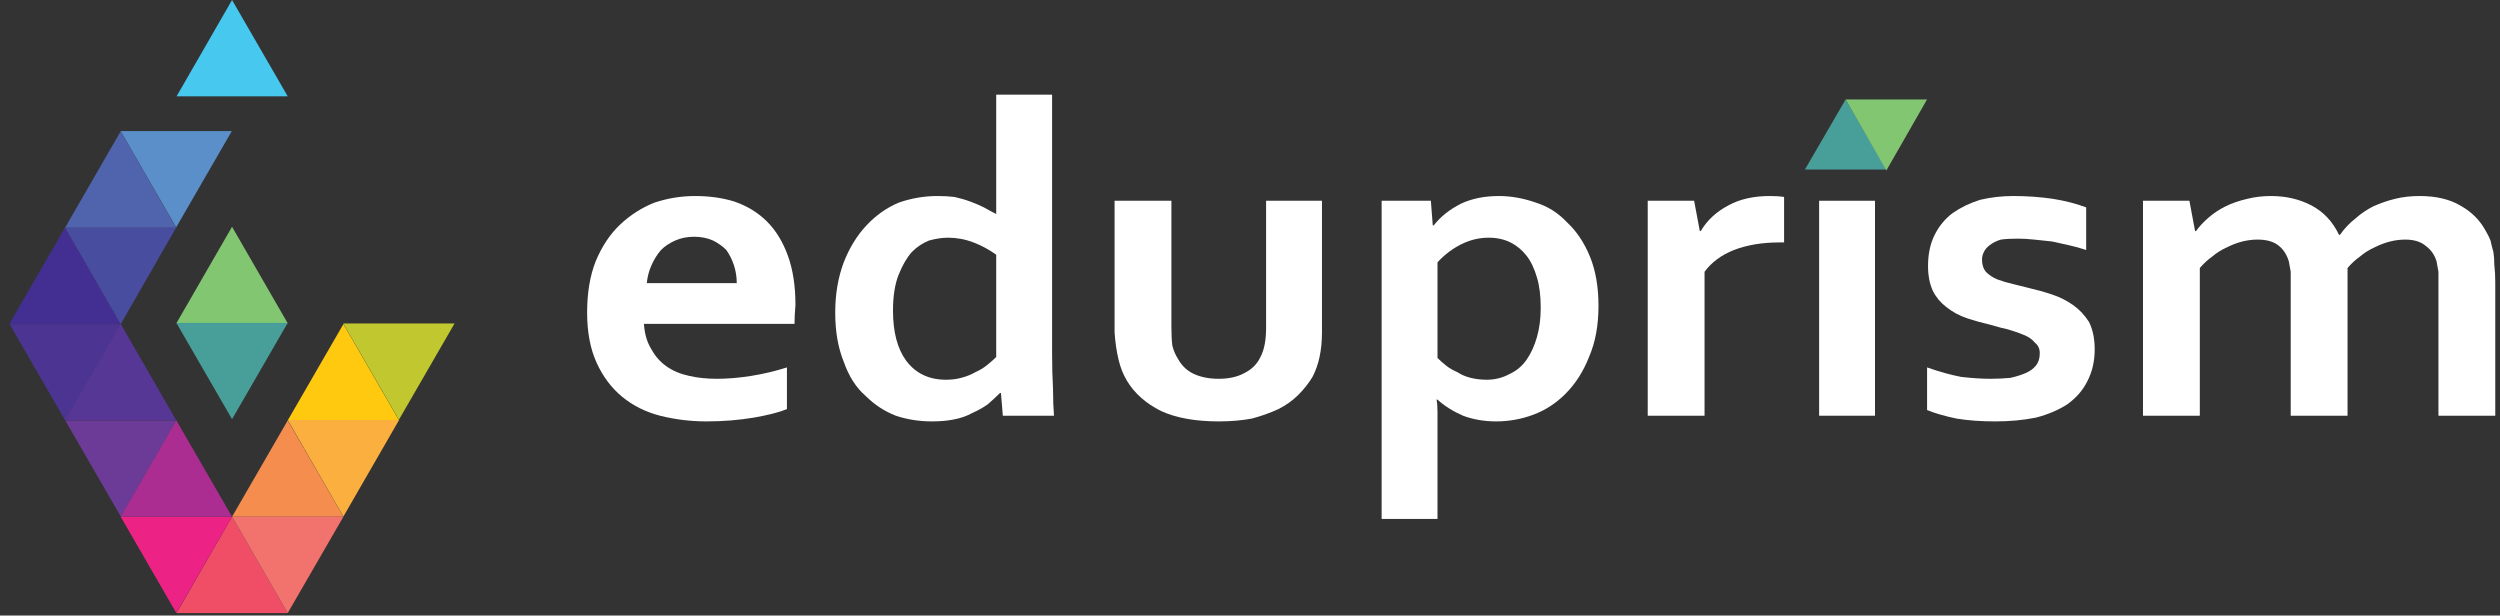 <svg width="264" height="65" viewBox="0 0 264 65" fill="none" xmlns="http://www.w3.org/2000/svg">
<rect x="0" y="0" width="264" height="65" fill="#333333" stroke="none"/>
<path d="M0.986 34.204H12.745L6.865 24.033L0.986 34.204Z" fill="#432F91"/>
<path d="M6.865 24.054H18.603L12.745 13.862L6.865 24.054Z" fill="#4F64AD"/>
<path d="M12.745 13.84H24.482L18.603 24.011L12.745 13.84Z" fill="#5A8FCA"/>
<path d="M6.865 24.033H18.603L12.745 34.225L6.865 24.033Z" fill="#484DA0"/>
<path d="M18.646 64.738H30.383L24.504 54.567L18.646 64.738Z" fill="#EF4E66"/>
<path d="M24.504 54.567H36.263L30.383 44.396L24.504 54.567Z" fill="#F58D4E"/>
<path d="M30.383 44.396H42.142L36.263 34.225L30.383 44.396Z" fill="#FEC90F"/>
<path d="M30.383 44.353H42.142L36.263 54.546L30.383 44.353Z" fill="#FBAF3F"/>
<path d="M18.624 34.139H30.383L24.504 23.947L18.624 34.139Z" fill="#82C672"/>
<path d="M18.624 34.096H30.383L24.504 44.268L18.624 34.096Z" fill="#489E99"/>
<path d="M36.241 34.161H48L42.121 44.332L36.241 34.161Z" fill="#C1C72F"/>
<path d="M24.504 54.567H36.263L30.383 64.738L24.504 54.567Z" fill="#F2726D"/>
<path d="M18.624 64.738L24.504 54.567H12.745L18.624 64.738Z" fill="#EC2285"/>
<path d="M12.766 54.567L18.646 44.396H6.887L12.766 54.567Z" fill="#6C3B97"/>
<path d="M6.887 44.396L12.766 34.225H1.007L6.887 44.396Z" fill="#4C3493"/>
<path d="M6.865 44.375L12.745 34.204L18.603 44.375H6.865Z" fill="#573795"/>
<path d="M12.745 54.567L18.624 44.396L24.504 54.567H12.745Z" fill="#AC2D91"/>
<path d="M18.646 10.171H30.383L24.504 0L18.646 10.171Z" fill="#46C8EF"/>
<path fill-rule="evenodd" clip-rule="evenodd" d="M75.7 40C76.833 40 78.033 39.9 79.3 39.7C80.567 39.5 81.833 39.2 83.1 38.8V43.2C82.3 43.533 81.133 43.833 79.6 44.1C78 44.367 76.333 44.5 74.6 44.5C72.933 44.5 71.3 44.3 69.7 43.9C68.167 43.5 66.833 42.833 65.7 41.9C64.567 40.967 63.667 39.767 63 38.3C62.333 36.833 62 35.067 62 33C62 30.933 62.3 29.133 62.9 27.6C63.567 26 64.433 24.7 65.5 23.7C66.567 22.7 67.767 21.933 69.1 21.4C70.5 20.933 71.933 20.7 73.4 20.7C74.933 20.7 76.333 20.9 77.6 21.3C78.933 21.767 80.067 22.467 81 23.4C81.933 24.333 82.667 25.533 83.2 27C83.733 28.467 84 30.2 84 32.2C83.933 33 83.9 33.667 83.9 34.2H68C68.067 35.267 68.333 36.167 68.8 36.9C69.2 37.633 69.733 38.233 70.4 38.7C71.067 39.167 71.867 39.5 72.8 39.7C73.667 39.9 74.633 40 75.7 40ZM73.3 25C72.567 25 71.9 25.133 71.3 25.4C70.7 25.667 70.2 26 69.8 26.4C69.4 26.867 69.067 27.4 68.8 28C68.533 28.6 68.367 29.233 68.3 29.9H77.8C77.8 29.233 77.7 28.6 77.5 28C77.3 27.4 77.033 26.867 76.7 26.4C76.3 26 75.833 25.667 75.3 25.4C74.7 25.133 74.033 25 73.3 25Z" fill="white"/>
<path fill-rule="evenodd" clip-rule="evenodd" d="M88.2 33C88.2 31.067 88.5 29.3 89.1 27.7C89.7 26.167 90.5 24.867 91.5 23.8C92.5 22.733 93.633 21.933 94.9 21.4C96.233 20.933 97.6 20.7 99 20.7C99.667 20.7 100.267 20.733 100.8 20.8C101.4 20.933 101.967 21.1 102.5 21.3C103.033 21.5 103.5 21.7 103.9 21.9C104.367 22.167 104.8 22.4 105.2 22.6C105.2 22.333 105.2 21.9 105.2 21.3C105.2 20.7 105.2 20.067 105.2 19.4V10H111.1V37.2C111.1 38.667 111.133 39.967 111.2 41.1C111.2 42.167 111.233 43.1 111.3 43.9H105.9L105.7 41.5H105.6C105.2 41.9 104.767 42.3 104.3 42.7C103.833 43.033 103.3 43.333 102.7 43.6C102.1 43.933 101.433 44.167 100.7 44.3C100.033 44.433 99.267 44.5 98.4 44.5C97.067 44.5 95.8 44.3 94.6 43.9C93.4 43.433 92.333 42.733 91.4 41.8C90.4 40.933 89.633 39.733 89.1 38.2C88.5 36.733 88.2 35 88.2 33ZM99.9 40.1C100.5 40.1 101.033 40.033 101.5 39.9C102.033 39.767 102.533 39.567 103 39.3C103.467 39.1 103.9 38.833 104.3 38.5C104.633 38.233 104.933 37.967 105.2 37.7V26.9C104.467 26.367 103.667 25.933 102.8 25.6C101.933 25.267 101.033 25.1 100.1 25.1C99.5 25.1 98.833 25.2 98.1 25.4C97.433 25.667 96.833 26.067 96.3 26.6C95.767 27.2 95.3 28 94.9 29C94.5 30 94.3 31.267 94.3 32.8C94.3 35.067 94.767 36.833 95.7 38.1C96.7 39.433 98.1 40.1 99.9 40.1Z" fill="white"/>
<path d="M128.7 44.5C126.233 44.5 124.2 44.133 122.6 43.4C121 42.6 119.8 41.533 119 40.2C118.6 39.533 118.3 38.767 118.1 37.9C117.9 37.033 117.767 36.1 117.7 35.1V21.2H123.7V34.5C123.7 35.3 123.733 35.967 123.8 36.5C123.933 37.033 124.133 37.5 124.4 37.9C124.8 38.633 125.367 39.167 126.1 39.5C126.833 39.833 127.7 40 128.7 40C129.767 40 130.667 39.8 131.4 39.4C132.2 39 132.767 38.433 133.1 37.7C133.5 36.967 133.7 35.933 133.7 34.6V21.2H139.6V35.1C139.6 36.967 139.267 38.533 138.6 39.8C138.2 40.467 137.7 41.1 137.1 41.7C136.5 42.3 135.8 42.8 135 43.2C134.133 43.6 133.2 43.933 132.2 44.2C131.133 44.4 129.967 44.5 128.7 44.5Z" fill="white"/>
<path fill-rule="evenodd" clip-rule="evenodd" d="M158 44.5C156.733 44.5 155.567 44.3 154.5 43.9C153.433 43.433 152.533 42.867 151.8 42.2H151.7C151.767 42.533 151.8 42.967 151.8 43.5C151.8 44.1 151.8 44.733 151.8 45.4V54.8H145.9V21.2H151.1L151.3 23.8H151.4C152.133 22.867 153.1 22.1 154.3 21.5C155.433 20.967 156.767 20.7 158.3 20.7C159.567 20.7 160.867 20.933 162.2 21.4C163.467 21.8 164.567 22.5 165.5 23.5C166.5 24.433 167.3 25.633 167.9 27.1C168.5 28.567 168.8 30.3 168.8 32.3C168.8 34.367 168.467 36.167 167.8 37.7C167.2 39.233 166.367 40.533 165.3 41.6C164.3 42.6 163.167 43.333 161.9 43.8C160.633 44.267 159.333 44.5 158 44.5ZM157.2 25.1C156.2 25.1 155.233 25.333 154.3 25.8C153.367 26.267 152.533 26.9 151.8 27.7V37.8C152.067 38.067 152.367 38.333 152.7 38.6C153.033 38.867 153.433 39.1 153.9 39.3C154.3 39.567 154.767 39.767 155.3 39.9C155.833 40.033 156.4 40.1 157 40.1C157.867 40.1 158.667 39.9 159.4 39.5C160.133 39.167 160.733 38.667 161.2 38C161.667 37.333 162.033 36.533 162.3 35.6C162.567 34.667 162.7 33.633 162.7 32.5C162.7 31.233 162.567 30.167 162.3 29.3C162.033 28.367 161.667 27.6 161.2 27C160.733 26.4 160.167 25.933 159.5 25.6C158.833 25.267 158.067 25.1 157.2 25.1Z" fill="white"/>
<path d="M188.4 25.6H187.9C186.1 25.6 184.5 25.867 183.1 26.4C181.767 26.933 180.733 27.7 180 28.7V43.9H174V21.2H178.9L179.5 24.4H179.6C180.267 23.267 181.233 22.367 182.5 21.7C183.7 21.033 185.167 20.7 186.9 20.7C187.5 20.7 188 20.733 188.4 20.8V25.6Z" fill="white"/>
<path d="M192.1 21.2H198V43.9H192.1V21.2Z" fill="white"/>
<path d="M215.4 37.3C215.4 36.833 215.233 36.467 214.9 36.2C214.633 35.867 214.267 35.6 213.8 35.4C213.333 35.2 212.767 35 212.1 34.8C211.5 34.667 210.867 34.5 210.2 34.3C209.333 34.1 208.5 33.867 207.7 33.6C206.9 33.333 206.167 32.933 205.5 32.4C204.9 31.933 204.433 31.367 204.1 30.7C203.767 29.967 203.6 29.1 203.6 28.1C203.6 26.833 203.833 25.733 204.3 24.8C204.767 23.867 205.4 23.1 206.2 22.5C207.067 21.9 208.033 21.433 209.1 21.1C210.233 20.833 211.4 20.7 212.6 20.7C214.067 20.7 215.467 20.8 216.8 21C218.067 21.2 219.233 21.5 220.3 21.9V26.4C219.7 26.2 219.1 26.033 218.5 25.9C217.9 25.767 217.3 25.633 216.7 25.5C216.1 25.433 215.467 25.367 214.8 25.3C214.2 25.233 213.633 25.2 213.1 25.2C212.367 25.2 211.767 25.233 211.3 25.3C210.833 25.433 210.433 25.633 210.1 25.9C209.833 26.1 209.633 26.333 209.5 26.6C209.367 26.867 209.3 27.133 209.3 27.4C209.3 27.933 209.433 28.367 209.7 28.7C210.033 29.033 210.433 29.3 210.9 29.5C211.433 29.7 212 29.867 212.6 30C213.133 30.133 213.667 30.267 214.2 30.4C215.067 30.6 215.9 30.833 216.7 31.1C217.5 31.367 218.233 31.733 218.9 32.2C219.567 32.667 220.133 33.267 220.6 34C221 34.8 221.2 35.767 221.2 36.9C221.2 38.167 220.933 39.3 220.4 40.3C219.933 41.233 219.233 42.033 218.3 42.7C217.367 43.3 216.267 43.767 215 44.1C213.667 44.367 212.233 44.5 210.7 44.5C209.167 44.5 207.8 44.4 206.6 44.2C205.333 43.933 204.3 43.633 203.5 43.3V38.8C204.833 39.267 206.033 39.6 207.1 39.8C208.233 39.933 209.267 40 210.2 40C210.933 40 211.633 39.967 212.3 39.9C212.9 39.767 213.433 39.6 213.9 39.4C214.367 39.2 214.733 38.933 215 38.6C215.267 38.267 215.4 37.833 215.4 37.3Z" fill="white"/>
<path d="M257.5 30.1C257.5 29.633 257.5 29.167 257.5 28.7C257.433 28.3 257.367 27.933 257.3 27.6C257.1 26.933 256.733 26.4 256.2 26C255.667 25.533 254.933 25.3 254 25.3C253.467 25.3 252.933 25.367 252.4 25.5C251.867 25.633 251.333 25.833 250.8 26.1C250.2 26.367 249.667 26.7 249.2 27.1C248.733 27.433 248.3 27.833 247.9 28.3V43.9H241.9V30.1C241.9 29.633 241.9 29.167 241.9 28.7C241.833 28.3 241.767 27.933 241.7 27.6C241.5 26.933 241.167 26.4 240.7 26C240.167 25.533 239.4 25.3 238.4 25.3C237.867 25.3 237.333 25.367 236.8 25.5C236.267 25.633 235.733 25.833 235.2 26.1C234.6 26.367 234.067 26.7 233.6 27.1C233.133 27.433 232.7 27.833 232.3 28.3V43.9H226.3V21.2H231.2L231.8 24.4H231.9C232.233 23.933 232.667 23.467 233.2 23C233.733 22.533 234.333 22.133 235 21.8C235.667 21.467 236.433 21.2 237.3 21C238.1 20.8 238.933 20.7 239.8 20.7C241.4 20.7 242.833 21.033 244.1 21.7C245.367 22.367 246.333 23.4 247 24.8H247.1C247.567 24.133 248.1 23.567 248.7 23.1C249.3 22.567 249.933 22.133 250.6 21.8C251.333 21.467 252.1 21.2 252.9 21C253.7 20.8 254.567 20.7 255.5 20.7C257.233 20.7 258.667 21.033 259.8 21.7C261 22.367 261.9 23.267 262.5 24.4C262.7 24.733 262.867 25.067 263 25.4C263.067 25.733 263.167 26.133 263.3 26.6C263.367 27 263.4 27.467 263.4 28C263.467 28.533 263.5 29.133 263.5 29.8V43.9H257.5V30.1Z" fill="white"/>
<path d="M194.9 10.5L199.2 17.9H190.6L194.9 10.5Z" fill="#489E99"/>
<path d="M194.9 10.5L199.2 18L203.5 10.5H194.9Z" fill="#82C672"/>
</svg>
